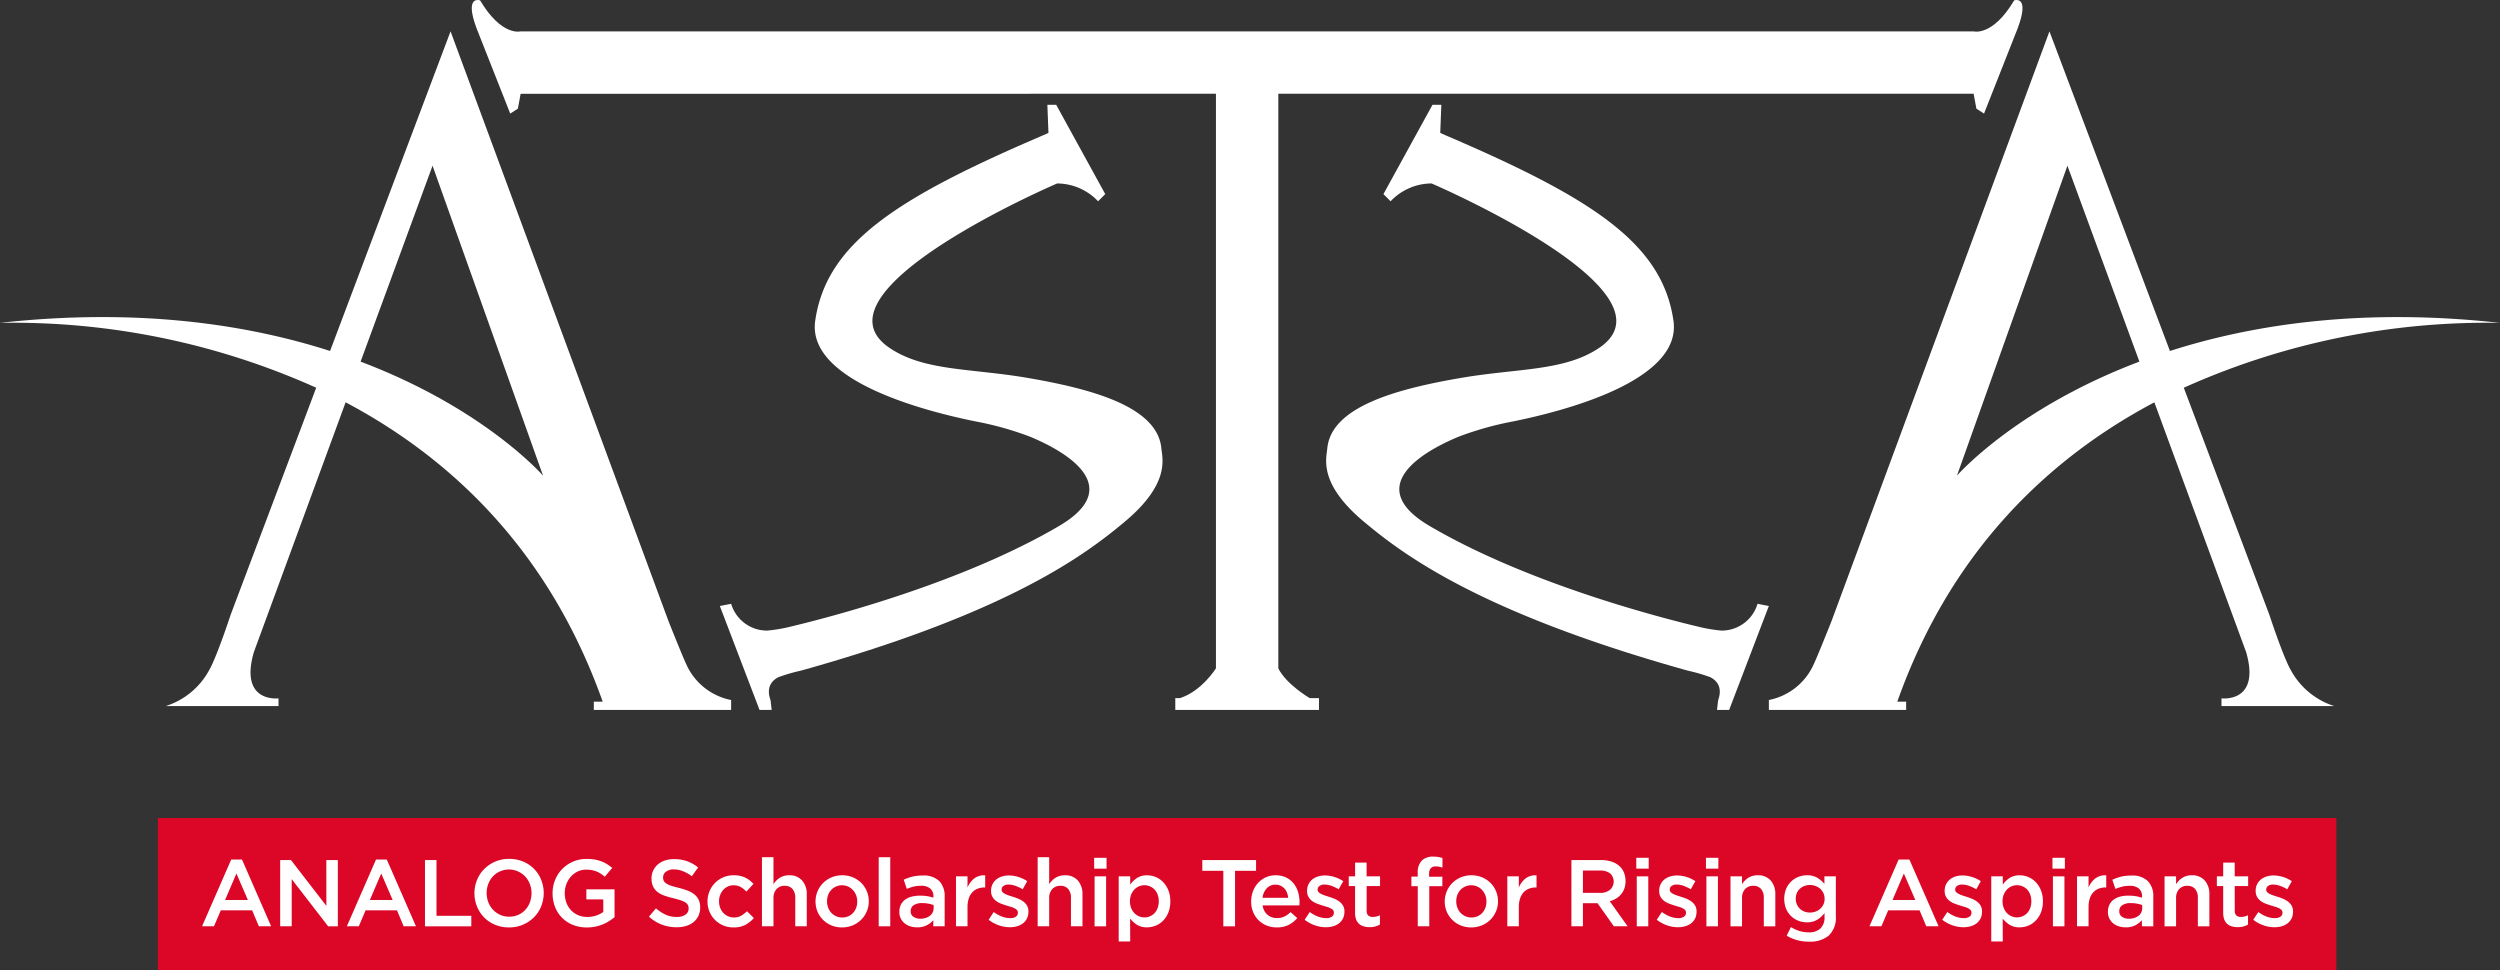<svg xmlns="http://www.w3.org/2000/svg" xmlns:xlink="http://www.w3.org/1999/xlink" width="412.354" height="160.03" viewBox="0 0 412.354 160.03">
  <rect x="0" y="0" width="412.354" height="160.03" fill="#333333" stroke="none"/>
  <defs>
    <clipPath id="clip-path">
      <rect id="Rectangle_378" data-name="Rectangle 378" width="412.354" height="160.029" fill="none"/>
    </clipPath>
  </defs>
  <g id="Group_168" data-name="Group 168" transform="translate(0 0)">
    <g id="Group_167" data-name="Group 167" transform="translate(0 0)" clip-path="url(#clip-path)">
      <path id="Path_267" data-name="Path 267" d="M113.4,106.735c-.582-1.086-3.152-7.579-3.152-7.579L74.315,1.919,54.443,54.638C40.637,50.208,22.6,47.506,0,50A122.078,122.078,0,0,1,52.156,60.7L38.042,98.15s-2.263,6.914-3.543,9.139a12.431,12.431,0,0,1-7.159,5.92h18.6v-1.274s-6.518.819-4.063-7.639l15.132-41.19c16.98,9,33.435,24.085,42.4,49.375H97.947v1.363h22.647V112.21a10.259,10.259,0,0,1-7.2-5.475M59.477,56.395,71.345,24.081,89.573,75.21s-9.611-11.077-30.1-18.815" transform="translate(0 3.252)" fill="#fff"/>
      <path id="Path_268" data-name="Path 268" d="M108.283,112.208v1.635h22.644V112.48h-1.46c8.964-25.29,25.419-40.379,42.4-49.372L187,104.294c2.455,8.458-4.063,7.641-4.063,7.641v1.272h18.6a12.431,12.431,0,0,1-7.159-5.92c-1.28-2.226-3.543-9.139-3.543-9.139L176.721,60.7A122.078,122.078,0,0,1,228.877,50c-22.6-2.492-40.64.21-54.443,4.64L154.562,1.92l-35.93,97.233s-2.57,6.494-3.152,7.579a10.259,10.259,0,0,1-7.2,5.475m31.021-37h0l18.225-51.129L169.4,56.393c-20.486,7.738-30.1,18.815-30.1,18.815" transform="translate(183.477 3.254)" fill="#fff"/>
      <path id="Path_269" data-name="Path 269" d="M72,46.475c5.674,3.88,13.37,3.384,22.655,4.958,11.325,1.921,21.612,4.925,22.242,11.675.156,1.665,1.468,5.758-5.955,12-6.545,5.5-19.225,15.067-53.5,24.638a28.733,28.733,0,0,0-3.734,1.089c-1.024.531-2.059,1.617-1.277,3.8l.183,1.592h-2L44.066,89.087l1.865-.366a6.172,6.172,0,0,0,5.939,4.422,25.539,25.539,0,0,0,3.743-.625C62.348,90.914,83.989,85.293,100,75.9c10.845-6.364,1.676-12.074-4.8-14.752a52.526,52.526,0,0,0-8.875-2.492c-8.469-1.706-27.957-6.72-26.527-16.625C61.644,29.282,73.1,21.842,97.45,11.418l.819-.364-.181-4.64h1.455l8.094,14.733-1.183,1.183A9.359,9.359,0,0,0,99.7,19.39S58.338,37.13,72,46.475" transform="translate(74.666 10.869)" fill="#fff"/>
      <path id="Path_270" data-name="Path 270" d="M126.265,46.475c-5.674,3.88-13.37,3.384-22.655,4.958C92.286,53.353,82,56.358,81.368,63.107c-.156,1.665-1.468,5.758,5.955,12,6.545,5.5,19.225,15.067,53.5,24.638a28.734,28.734,0,0,1,3.734,1.089c1.024.531,2.059,1.617,1.277,3.8l-.183,1.592h2L154.2,89.087l-1.865-.366a6.172,6.172,0,0,1-5.938,4.422,25.538,25.538,0,0,1-3.743-.625c-6.736-1.6-28.378-7.224-44.388-16.619-10.845-6.364-1.676-12.074,4.8-14.752a52.525,52.525,0,0,1,8.875-2.492c8.469-1.706,27.957-6.72,26.527-16.625-1.846-12.747-13.3-20.187-37.652-30.611L100,11.054l.181-4.64H98.723L90.629,21.147l1.183,1.183a9.359,9.359,0,0,1,6.758-2.94s41.359,17.74,27.7,27.084" transform="translate(137.556 10.869)" fill="#fff"/>
      <path id="Path_271" data-name="Path 271" d="M283.284.064c-3.557,6-6.679,5.109-6.679,5.109H36.941s-3.123.892-6.679-5.109c0,0-2.667-.962-.593,4.594l5.556,14.078,1.261-.816.455-2.455H151.626v94.779s-2.35,3.767-5.941,4.907h-.763V117.1h23.7v-1.948H167.1s-3.842-2.234-5.184-4.907V15.465H276.6l.455,2.455,1.261.816,5.556-14.078c2.075-5.556-.593-4.594-.593-4.594" transform="translate(48.933 0.001)" fill="#fff"/>
      <rect id="Rectangle_376" data-name="Rectangle 376" width="359.33" height="25.101" transform="translate(26.039 134.928)" fill="#dc0626"/>
      <path id="Path_272" data-name="Path 272" d="M23.766,63.626H21.737L20.63,60.991H15.462l-1.124,2.635h-1.97l4.81-11.007H18.96Zm-5.728-8.708-1.873,4.37h3.761Z" transform="translate(20.958 89.159)" fill="#fff"/>
      <path id="Path_273" data-name="Path 273" d="M24.767,52.649h1.9V63.577H25.066L19.055,55.8v7.773h-1.9V52.649h1.776l5.841,7.558Z" transform="translate(29.059 89.209)" fill="#fff"/>
      <path id="Path_274" data-name="Path 274" d="M32.631,63.626H30.6L29.5,60.991H24.327L23.2,63.626h-1.97l4.81-11.007h1.781ZM26.9,54.917l-1.873,4.37h3.761Z" transform="translate(35.979 89.159)" fill="#fff"/>
      <path id="Path_275" data-name="Path 275" d="M26.015,52.649h1.9v9.2h5.744v1.733H26.015Z" transform="translate(44.08 89.209)" fill="#fff"/>
      <path id="Path_276" data-name="Path 276" d="M40.051,60.4A5.488,5.488,0,0,1,38.865,62.2a5.7,5.7,0,0,1-4.12,1.676,5.8,5.8,0,0,1-2.312-.445,5.466,5.466,0,0,1-1.8-1.207,5.526,5.526,0,0,1-1.169-1.8,5.855,5.855,0,0,1,0-4.37,5.477,5.477,0,0,1,1.186-1.8,5.691,5.691,0,0,1,4.122-1.679,5.855,5.855,0,0,1,2.312.445,5.418,5.418,0,0,1,2.964,3,5.855,5.855,0,0,1,0,4.37m-1.865-3.659a3.8,3.8,0,0,0-.765-1.242,3.623,3.623,0,0,0-1.18-.841,3.647,3.647,0,0,0-4.152.816,3.808,3.808,0,0,0-.757,1.234,4.265,4.265,0,0,0,0,3.012,3.746,3.746,0,0,0,.765,1.242,3.659,3.659,0,0,0,1.18.843,3.544,3.544,0,0,0,1.5.313,3.611,3.611,0,0,0,1.49-.3,3.52,3.52,0,0,0,1.164-.827,3.78,3.78,0,0,0,.757-1.234,4.265,4.265,0,0,0,0-3.012" transform="translate(49.213 89.092)" fill="#fff"/>
      <path id="Path_277" data-name="Path 277" d="M43.153,62.837a6.684,6.684,0,0,1-2.288.913,6.865,6.865,0,0,1-1.371.132,6.083,6.083,0,0,1-2.328-.428,5.2,5.2,0,0,1-2.937-2.975,6.057,6.057,0,0,1-.4-2.231,5.839,5.839,0,0,1,.412-2.188,5.506,5.506,0,0,1,1.164-1.8,5.588,5.588,0,0,1,4.06-1.679,7.938,7.938,0,0,1,1.3.1,6.29,6.29,0,0,1,1.089.291,5.559,5.559,0,0,1,.943.461,6.921,6.921,0,0,1,.865.631l-1.218,1.452a7.087,7.087,0,0,0-.639-.482,4.008,4.008,0,0,0-.687-.366,4.107,4.107,0,0,0-.789-.234,4.643,4.643,0,0,0-.943-.086,3.254,3.254,0,0,0-1.4.3,3.58,3.58,0,0,0-1.124.835,4.02,4.02,0,0,0-.749,1.237,4.1,4.1,0,0,0-.275,1.5,4.458,4.458,0,0,0,.267,1.563,3.619,3.619,0,0,0,.757,1.245,3.505,3.505,0,0,0,1.172.822,3.779,3.779,0,0,0,1.522.3,4.515,4.515,0,0,0,1.458-.229,4.154,4.154,0,0,0,1.18-.6V59.261H39.4V57.591H44.05v4.591a8.107,8.107,0,0,1-.9.655" transform="translate(57.314 89.092)" fill="#fff"/>
      <path id="Path_278" data-name="Path 278" d="M42.165,56.164a1.128,1.128,0,0,0,.4.439,3.333,3.333,0,0,0,.8.375c.34.116.768.234,1.293.358a12.452,12.452,0,0,1,1.522.482,3.909,3.909,0,0,1,1.1.649,2.541,2.541,0,0,1,.666.892,2.9,2.9,0,0,1,.226,1.194,3.247,3.247,0,0,1-.286,1.39,2.954,2.954,0,0,1-.8,1.027,3.534,3.534,0,0,1-1.229.644,5.47,5.47,0,0,1-1.574.218,6.9,6.9,0,0,1-2.42-.431,6.55,6.55,0,0,1-2.139-1.32l1.153-1.371a6.814,6.814,0,0,0,1.609,1.051,4.422,4.422,0,0,0,1.843.369,2.371,2.371,0,0,0,1.412-.377,1.176,1.176,0,0,0,.523-1.013,1.287,1.287,0,0,0-.1-.531,1.034,1.034,0,0,0-.372-.428,3.175,3.175,0,0,0-.754-.366,12.456,12.456,0,0,0-1.245-.361,13.182,13.182,0,0,1-1.557-.453,3.884,3.884,0,0,1-1.14-.622,2.477,2.477,0,0,1-.706-.905,3.122,3.122,0,0,1-.242-1.3,2.989,2.989,0,0,1,.278-1.3,3.134,3.134,0,0,1,.768-1.008,3.385,3.385,0,0,1,1.172-.647,4.7,4.7,0,0,1,1.5-.226,6.263,6.263,0,0,1,2.164.35,6.445,6.445,0,0,1,1.8,1.024L46.8,55.417a6.6,6.6,0,0,0-1.485-.838,4.051,4.051,0,0,0-1.485-.288,2.027,2.027,0,0,0-1.309.383,1.16,1.16,0,0,0-.469.93,1.316,1.316,0,0,0,.11.56" transform="translate(67.317 89.112)" fill="#fff"/>
      <path id="Path_279" data-name="Path 279" d="M49.569,61.753a4.083,4.083,0,0,1-1.98.428,4.249,4.249,0,0,1-1.7-.334,4.193,4.193,0,0,1-2.253-2.279,4.262,4.262,0,0,1-.323-1.662,4.356,4.356,0,0,1,1.218-3.045,4.266,4.266,0,0,1,3.074-1.28,4.306,4.306,0,0,1,1.943.391A4.562,4.562,0,0,1,50.895,55l-1.169,1.266a4.4,4.4,0,0,0-.93-.744,2.362,2.362,0,0,0-1.207-.288,2.17,2.17,0,0,0-.954.21,2.339,2.339,0,0,0-.749.571,2.718,2.718,0,0,0-.493.835,2.84,2.84,0,0,0-.178,1.024,2.934,2.934,0,0,0,.178,1.043,2.553,2.553,0,0,0,.509.846,2.412,2.412,0,0,0,.779.569,2.348,2.348,0,0,0,1,.21,2.318,2.318,0,0,0,1.177-.288,4.531,4.531,0,0,0,.962-.741l1.14,1.124a5.145,5.145,0,0,1-1.39,1.115" transform="translate(73.385 90.789)" fill="#fff"/>
      <path id="Path_280" data-name="Path 280" d="M48.547,63.87h-1.9V52.475h1.9v4.446a4.278,4.278,0,0,1,.442-.558,2.88,2.88,0,0,1,.56-.466,2.792,2.792,0,0,1,.7-.323,2.925,2.925,0,0,1,.862-.119,2.737,2.737,0,0,1,2.164.86,3.346,3.346,0,0,1,.763,2.312V63.87h-1.9V59.2a2.188,2.188,0,0,0-.455-1.487,1.625,1.625,0,0,0-1.291-.52,1.752,1.752,0,0,0-1.334.536,2.085,2.085,0,0,0-.509,1.5Z" transform="translate(79.031 88.915)" fill="#fff"/>
      <path id="Path_281" data-name="Path 281" d="M58.374,59.546a4.309,4.309,0,0,1-.919,1.366,4.407,4.407,0,0,1-1.4.93,4.712,4.712,0,0,1-3.505.008,4.251,4.251,0,0,1-2.3-2.279,4.393,4.393,0,0,1,.008-3.341,4.315,4.315,0,0,1,.919-1.374,4.419,4.419,0,0,1,3.147-1.274,4.506,4.506,0,0,1,1.757.337,4.306,4.306,0,0,1,1.39.921,4.222,4.222,0,0,1,.913,1.366,4.265,4.265,0,0,1,.326,1.671,4.185,4.185,0,0,1-.334,1.671m-1.754-2.67a2.7,2.7,0,0,0-.52-.849,2.44,2.44,0,0,0-3.608-.008,2.5,2.5,0,0,0-.5.833,2.959,2.959,0,0,0-.17,1.024,2.9,2.9,0,0,0,.183,1.037,2.593,2.593,0,0,0,.52.851,2.468,2.468,0,0,0,.792.569,2.334,2.334,0,0,0,1,.21,2.4,2.4,0,0,0,1.032-.21,2.377,2.377,0,0,0,.784-.569,2.482,2.482,0,0,0,.5-.835,2.944,2.944,0,0,0,.17-1.021,2.85,2.85,0,0,0-.183-1.032" transform="translate(84.589 90.789)" fill="#fff"/>
      <rect id="Rectangle_377" data-name="Rectangle 377" width="1.905" height="11.395" transform="translate(144.935 141.39)" fill="#fff"/>
      <path id="Path_282" data-name="Path 282" d="M60.658,61.967V60.954a3.506,3.506,0,0,1-1.075.841,3.392,3.392,0,0,1-1.592.345,3.74,3.74,0,0,1-1.124-.164,2.728,2.728,0,0,1-.93-.485A2.477,2.477,0,0,1,55.3,60.7a2.431,2.431,0,0,1-.242-1.1v-.03a2.606,2.606,0,0,1,.251-1.169,2.31,2.31,0,0,1,.7-.83,3.139,3.139,0,0,1,1.062-.493,5.265,5.265,0,0,1,1.336-.162A7.411,7.411,0,0,1,59.67,57a7.823,7.823,0,0,1,1.005.248v-.2a1.642,1.642,0,0,0-.523-1.312,2.231,2.231,0,0,0-1.506-.453,5.169,5.169,0,0,0-1.25.14,8.029,8.029,0,0,0-1.107.377l-.515-1.517a8.984,8.984,0,0,1,1.4-.5,7.014,7.014,0,0,1,1.735-.189,3.674,3.674,0,0,1,2.732.913,3.533,3.533,0,0,1,.889,2.568v4.888Zm.049-3.5a5.271,5.271,0,0,0-.849-.234,5.6,5.6,0,0,0-1.04-.092,2.433,2.433,0,0,0-1.39.342,1.126,1.126,0,0,0-.5.983V59.5a1.027,1.027,0,0,0,.461.905,1.967,1.967,0,0,0,1.129.313,2.89,2.89,0,0,0,.87-.127,2.219,2.219,0,0,0,.7-.35,1.622,1.622,0,0,0,.458-.547,1.553,1.553,0,0,0,.164-.711Z" transform="translate(93.284 90.818)" fill="#fff"/>
      <path id="Path_283" data-name="Path 283" d="M60.425,61.988h-1.9V53.746h1.9V55.6a3.615,3.615,0,0,1,1.107-1.5,2.662,2.662,0,0,1,1.811-.515v2h-.108a3.033,3.033,0,0,0-1.14.2,2.364,2.364,0,0,0-.892.609,2.719,2.719,0,0,0-.577,1.024,4.5,4.5,0,0,0-.2,1.428Z" transform="translate(99.157 90.797)" fill="#fff"/>
      <path id="Path_284" data-name="Path 284" d="M66.843,60.682a2.281,2.281,0,0,1-.649.8,2.93,2.93,0,0,1-.975.485,4.233,4.233,0,0,1-1.2.164,5.556,5.556,0,0,1-1.8-.313,5.837,5.837,0,0,1-1.695-.921l.843-1.283a5.484,5.484,0,0,0,1.366.76,3.879,3.879,0,0,0,1.336.256,1.616,1.616,0,0,0,.943-.24.76.76,0,0,0,.334-.649v-.03a.608.608,0,0,0-.145-.407,1.328,1.328,0,0,0-.407-.3,3.483,3.483,0,0,0-.593-.234l-.7-.21c-.3-.094-.606-.2-.913-.313a3.348,3.348,0,0,1-.83-.445,2.227,2.227,0,0,1-.6-.671,1.933,1.933,0,0,1-.234-.994v-.03a2.371,2.371,0,0,1,.226-1.045,2.312,2.312,0,0,1,.622-.8,2.841,2.841,0,0,1,.938-.5,3.8,3.8,0,0,1,1.148-.172,5.259,5.259,0,0,1,1.579.251,5.623,5.623,0,0,1,1.452.687l-.752,1.342a6.31,6.31,0,0,0-1.2-.569,3.39,3.39,0,0,0-1.124-.21,1.345,1.345,0,0,0-.851.234.708.708,0,0,0-.3.59v.032a.531.531,0,0,0,.156.383,1.462,1.462,0,0,0,.412.3,4.666,4.666,0,0,0,.6.251q.335.117.7.226c.3.094.6.2.905.329a3.7,3.7,0,0,1,.816.461,2.289,2.289,0,0,1,.6.663,1.817,1.817,0,0,1,.234.951v.032a2.593,2.593,0,0,1-.234,1.14" transform="translate(102.544 90.81)" fill="#fff"/>
      <path id="Path_285" data-name="Path 285" d="M65.425,63.87h-1.9V52.475h1.9v4.446a4.279,4.279,0,0,1,.442-.558,2.88,2.88,0,0,1,.56-.466,2.792,2.792,0,0,1,.7-.323,2.925,2.925,0,0,1,.862-.119,2.738,2.738,0,0,1,2.164.86,3.346,3.346,0,0,1,.763,2.312V63.87h-1.9V59.2a2.188,2.188,0,0,0-.455-1.487,1.625,1.625,0,0,0-1.291-.52,1.752,1.752,0,0,0-1.334.536,2.085,2.085,0,0,0-.509,1.5Z" transform="translate(107.629 88.915)" fill="#fff"/>
      <path id="Path_286" data-name="Path 286" d="M66.979,52.51h2.045V54.3H66.979Zm.075,3.061h1.9v8.242h-1.9Z" transform="translate(113.49 88.975)" fill="#fff"/>
      <path id="Path_287" data-name="Path 287" d="M76.685,59.7a4.067,4.067,0,0,1-.86,1.35,3.507,3.507,0,0,1-1.231.835,3.759,3.759,0,0,1-1.428.283,3.036,3.036,0,0,1-1.687-.439,4.427,4.427,0,0,1-1.11-1.013l.016,3.778h-1.9V53.756h1.9V55.13a4.166,4.166,0,0,1,1.121-1.1,2.972,2.972,0,0,1,1.665-.445,3.739,3.739,0,0,1,1.42.283,3.588,3.588,0,0,1,1.223.835,4.205,4.205,0,0,1,.862,1.35A4.773,4.773,0,0,1,77,57.876a4.88,4.88,0,0,1-.318,1.827m-1.773-2.926a2.519,2.519,0,0,0-.5-.838,2.315,2.315,0,0,0-2.584-.531,2.255,2.255,0,0,0-.768.539,2.726,2.726,0,0,0-.523.838,3.166,3.166,0,0,0,0,2.182,2.7,2.7,0,0,0,.523.838,2.211,2.211,0,0,0,.768.536,2.264,2.264,0,0,0,.919.191,2.3,2.3,0,0,0,1.665-.719,2.519,2.519,0,0,0,.5-.838,3.3,3.3,0,0,0,0-2.2" transform="translate(116.034 90.789)" fill="#fff"/>
      <path id="Path_288" data-name="Path 288" d="M79,63.577H77.066v-9.15H73.6V52.648h8.867v1.778H79Z" transform="translate(124.711 89.209)" fill="#fff"/>
      <path id="Path_289" data-name="Path 289" d="M79.291,60.1a2.34,2.34,0,0,0,1.563.539,2.752,2.752,0,0,0,1.218-.251,3.883,3.883,0,0,0,1.016-.733l1.107.983a4.549,4.549,0,0,1-1.415,1.124,4.2,4.2,0,0,1-1.956.42,4.4,4.4,0,0,1-1.662-.31A4.025,4.025,0,0,1,77.817,61a4.142,4.142,0,0,1-.9-1.353,4.521,4.521,0,0,1-.326-1.754,4.619,4.619,0,0,1,.3-1.671,4.136,4.136,0,0,1,.833-1.366A4.018,4.018,0,0,1,79,53.926a3.772,3.772,0,0,1,1.622-.345,3.9,3.9,0,0,1,1.724.361,3.537,3.537,0,0,1,1.234.967,4.236,4.236,0,0,1,.744,1.423,5.8,5.8,0,0,1,.248,1.7q0,.129-.008.251c-.005.084-.013.172-.022.267H78.482a2.478,2.478,0,0,0,.808,1.552M82.7,57.3a3.341,3.341,0,0,0-.2-.849,2.156,2.156,0,0,0-.423-.687,2.007,2.007,0,0,0-.633-.461,1.925,1.925,0,0,0-.833-.172,1.9,1.9,0,0,0-1.444.6,2.679,2.679,0,0,0-.7,1.568Z" transform="translate(129.777 90.789)" fill="#fff"/>
      <path id="Path_290" data-name="Path 290" d="M86.188,60.682a2.281,2.281,0,0,1-.649.8,2.93,2.93,0,0,1-.975.485,4.233,4.233,0,0,1-1.2.164,5.556,5.556,0,0,1-1.8-.313,5.837,5.837,0,0,1-1.695-.921l.843-1.283a5.484,5.484,0,0,0,1.366.76,3.88,3.88,0,0,0,1.336.256,1.616,1.616,0,0,0,.943-.24.76.76,0,0,0,.334-.649v-.03a.608.608,0,0,0-.145-.407,1.328,1.328,0,0,0-.407-.3,3.483,3.483,0,0,0-.593-.234l-.7-.21c-.3-.094-.606-.2-.913-.313a3.348,3.348,0,0,1-.83-.445,2.227,2.227,0,0,1-.6-.671,1.932,1.932,0,0,1-.234-.994v-.03a2.371,2.371,0,0,1,.226-1.045,2.312,2.312,0,0,1,.622-.8,2.841,2.841,0,0,1,.938-.5,3.8,3.8,0,0,1,1.148-.172,5.26,5.26,0,0,1,1.579.251,5.623,5.623,0,0,1,1.452.687l-.752,1.342a6.31,6.31,0,0,0-1.2-.569,3.39,3.39,0,0,0-1.124-.21,1.345,1.345,0,0,0-.851.234.708.708,0,0,0-.3.59v.032a.531.531,0,0,0,.156.383,1.461,1.461,0,0,0,.412.3,4.663,4.663,0,0,0,.6.251q.335.117.7.226c.3.094.6.2.905.329a3.7,3.7,0,0,1,.816.461,2.289,2.289,0,0,1,.6.663,1.817,1.817,0,0,1,.234.951v.032a2.593,2.593,0,0,1-.234,1.14" transform="translate(135.323 90.81)" fill="#fff"/>
      <path id="Path_291" data-name="Path 291" d="M85.515,60.732a1.03,1.03,0,0,0,.267.792,1.066,1.066,0,0,0,.749.243,2.59,2.59,0,0,0,1.172-.283V63.03a3.427,3.427,0,0,1-.768.313,3.6,3.6,0,0,1-.935.11,3.48,3.48,0,0,1-.957-.127,1.958,1.958,0,0,1-.765-.407,1.843,1.843,0,0,1-.5-.744,3.3,3.3,0,0,1-.172-1.151V56.677H82.565V55.068H83.61V52.805h1.9v2.263h2.217v1.609H85.515Z" transform="translate(139.9 89.474)" fill="#fff"/>
      <path id="Path_292" data-name="Path 292" d="M91.506,55.75v1.563H89.35v6.617h-1.9V57.313H86.4V55.734h1.045v-.593a2.782,2.782,0,0,1,.66-2.034,2.542,2.542,0,0,1,1.886-.668,4.925,4.925,0,0,1,.86.065,5.834,5.834,0,0,1,.671.159v1.59a4.962,4.962,0,0,0-.539-.148,2.878,2.878,0,0,0-.571-.054c-.727,0-1.094.415-1.094,1.248v.453Z" transform="translate(146.398 88.854)" fill="#fff"/>
      <path id="Path_293" data-name="Path 293" d="M96.892,59.546a4.309,4.309,0,0,1-.919,1.366,4.407,4.407,0,0,1-1.4.93,4.712,4.712,0,0,1-3.505.008,4.251,4.251,0,0,1-2.3-2.279,4.393,4.393,0,0,1,.008-3.341,4.316,4.316,0,0,1,.919-1.374,4.419,4.419,0,0,1,3.147-1.274,4.506,4.506,0,0,1,1.757.337,4.306,4.306,0,0,1,1.39.921,4.222,4.222,0,0,1,.913,1.366,4.265,4.265,0,0,1,.326,1.671,4.185,4.185,0,0,1-.334,1.671m-1.754-2.67a2.7,2.7,0,0,0-.52-.849,2.44,2.44,0,0,0-3.608-.008,2.5,2.5,0,0,0-.5.833,2.959,2.959,0,0,0-.17,1.024,2.9,2.9,0,0,0,.183,1.037,2.593,2.593,0,0,0,.52.851,2.468,2.468,0,0,0,.792.569,2.333,2.333,0,0,0,1,.21,2.4,2.4,0,0,0,1.032-.21,2.377,2.377,0,0,0,.784-.569,2.481,2.481,0,0,0,.5-.835,2.944,2.944,0,0,0,.17-1.021,2.85,2.85,0,0,0-.183-1.032" transform="translate(149.854 90.789)" fill="#fff"/>
      <path id="Path_294" data-name="Path 294" d="M94.175,61.988h-1.9V53.746h1.9V55.6a3.615,3.615,0,0,1,1.107-1.5,2.662,2.662,0,0,1,1.811-.515v2h-.108a3.033,3.033,0,0,0-1.14.2,2.364,2.364,0,0,0-.892.609,2.718,2.718,0,0,0-.577,1.024,4.5,4.5,0,0,0-.2,1.428Z" transform="translate(156.344 90.797)" fill="#fff"/>
      <path id="Path_295" data-name="Path 295" d="M103.2,63.575l-2.694-3.807H98.1v3.807h-1.9V52.649h4.869a5.623,5.623,0,0,1,1.695.24,3.658,3.658,0,0,1,1.28.687,2.968,2.968,0,0,1,.806,1.094,3.911,3.911,0,0,1,.086,2.67,3.145,3.145,0,0,1-1.361,1.654,4.126,4.126,0,0,1-1.051.445l2.948,4.136Zm-.625-8.733a2.678,2.678,0,0,0-1.676-.461H98.1v3.683h2.818a2.51,2.51,0,0,0,1.644-.5,1.835,1.835,0,0,0,.016-2.721" transform="translate(162.991 89.21)" fill="#fff"/>
      <path id="Path_296" data-name="Path 296" d="M100.167,52.51h2.045V54.3h-2.045Zm.078,3.061h1.9v8.242h-1.9Z" transform="translate(169.725 88.975)" fill="#fff"/>
      <path id="Path_297" data-name="Path 297" d="M107.743,60.682a2.281,2.281,0,0,1-.649.8,2.93,2.93,0,0,1-.975.485,4.233,4.233,0,0,1-1.2.164,5.556,5.556,0,0,1-1.8-.313,5.837,5.837,0,0,1-1.695-.921l.843-1.283a5.484,5.484,0,0,0,1.366.76,3.879,3.879,0,0,0,1.336.256,1.616,1.616,0,0,0,.943-.24.76.76,0,0,0,.334-.649v-.03a.608.608,0,0,0-.145-.407,1.328,1.328,0,0,0-.407-.3,3.484,3.484,0,0,0-.593-.234l-.7-.21c-.3-.094-.606-.2-.913-.313a3.348,3.348,0,0,1-.83-.445,2.227,2.227,0,0,1-.6-.671,1.933,1.933,0,0,1-.234-.994v-.03a2.371,2.371,0,0,1,.226-1.045,2.312,2.312,0,0,1,.622-.8,2.841,2.841,0,0,1,.938-.5,3.8,3.8,0,0,1,1.148-.172,5.26,5.26,0,0,1,1.579.251,5.623,5.623,0,0,1,1.452.687l-.752,1.342a6.31,6.31,0,0,0-1.2-.569,3.39,3.39,0,0,0-1.124-.21,1.345,1.345,0,0,0-.851.234.708.708,0,0,0-.3.59v.032a.531.531,0,0,0,.156.383,1.461,1.461,0,0,0,.412.3,4.663,4.663,0,0,0,.6.251q.335.117.7.226c.3.094.6.2.905.329a3.7,3.7,0,0,1,.816.461,2.289,2.289,0,0,1,.6.663,1.817,1.817,0,0,1,.234.951v.032a2.593,2.593,0,0,1-.234,1.14" transform="translate(171.846 90.81)" fill="#fff"/>
      <path id="Path_298" data-name="Path 298" d="M104.432,52.51h2.045V54.3h-2.045Zm.075,3.061h1.9v8.242h-1.9Z" transform="translate(176.951 88.975)" fill="#fff"/>
      <path id="Path_299" data-name="Path 299" d="M107.838,62h-1.9V53.753h1.9v1.293a4.278,4.278,0,0,1,.442-.558,2.88,2.88,0,0,1,.56-.466,2.791,2.791,0,0,1,.7-.323,2.925,2.925,0,0,1,.862-.119,2.737,2.737,0,0,1,2.164.86,3.346,3.346,0,0,1,.763,2.312V62h-1.9V57.324a2.188,2.188,0,0,0-.455-1.487,1.625,1.625,0,0,0-1.291-.52,1.752,1.752,0,0,0-1.334.536,2.085,2.085,0,0,0-.509,1.5Z" transform="translate(179.495 90.789)" fill="#fff"/>
      <path id="Path_300" data-name="Path 300" d="M116.589,63.513a4.8,4.8,0,0,1-3.276,1.013,6.97,6.97,0,0,1-3.686-.981l.7-1.423a6.262,6.262,0,0,0,1.377.641,5.076,5.076,0,0,0,1.56.232,2.7,2.7,0,0,0,1.932-.641,2.511,2.511,0,0,0,.671-1.9v-.641a4.437,4.437,0,0,1-1.2,1.1,3.161,3.161,0,0,1-1.7.426,3.886,3.886,0,0,1-1.406-.259,3.538,3.538,0,0,1-1.2-.757,3.664,3.664,0,0,1-.833-1.215,4.493,4.493,0,0,1,0-3.279,3.732,3.732,0,0,1,.833-1.218,3.625,3.625,0,0,1,1.2-.765,3.813,3.813,0,0,1,1.4-.267,3.231,3.231,0,0,1,1.724.42,4.749,4.749,0,0,1,1.164,1V53.756h1.886v6.553a4.052,4.052,0,0,1-1.156,3.2m-.895-6.981a2.292,2.292,0,0,0-.523-.722,2.441,2.441,0,0,0-.771-.455,2.665,2.665,0,0,0-.932-.164,2.526,2.526,0,0,0-.924.164,2.362,2.362,0,0,0-.736.455,2.071,2.071,0,0,0-.5.714,2.319,2.319,0,0,0-.175.932,2.168,2.168,0,0,0,.186.927,2.145,2.145,0,0,0,.5.722,2.066,2.066,0,0,0,.738.466,2.555,2.555,0,0,0,.913.162,2.725,2.725,0,0,0,.932-.162,2.28,2.28,0,0,0,.771-.466,2.353,2.353,0,0,0,.523-.714,2.117,2.117,0,0,0,.194-.919,2.241,2.241,0,0,0-.194-.94" transform="translate(185.073 90.789)" fill="#fff"/>
      <path id="Path_301" data-name="Path 301" d="M125.84,63.626h-2.029L122.7,60.991h-5.168l-1.124,2.635h-1.97l4.81-11.007h1.781Zm-5.728-8.708-1.873,4.37H122Z" transform="translate(193.914 89.159)" fill="#fff"/>
      <path id="Path_302" data-name="Path 302" d="M125.218,60.682a2.281,2.281,0,0,1-.649.8,2.929,2.929,0,0,1-.975.485,4.233,4.233,0,0,1-1.2.164,5.556,5.556,0,0,1-1.8-.313,5.837,5.837,0,0,1-1.695-.921l.843-1.283a5.484,5.484,0,0,0,1.366.76,3.88,3.88,0,0,0,1.336.256,1.616,1.616,0,0,0,.943-.24.76.76,0,0,0,.334-.649v-.03a.608.608,0,0,0-.145-.407,1.328,1.328,0,0,0-.407-.3,3.483,3.483,0,0,0-.593-.234l-.7-.21c-.3-.094-.606-.2-.913-.313a3.348,3.348,0,0,1-.83-.445,2.227,2.227,0,0,1-.6-.671,1.932,1.932,0,0,1-.234-.994v-.03a2.371,2.371,0,0,1,.226-1.045,2.312,2.312,0,0,1,.622-.8,2.841,2.841,0,0,1,.938-.5,3.8,3.8,0,0,1,1.148-.172,5.259,5.259,0,0,1,1.579.251,5.624,5.624,0,0,1,1.452.687l-.752,1.342a6.31,6.31,0,0,0-1.2-.569,3.39,3.39,0,0,0-1.124-.21,1.345,1.345,0,0,0-.851.234.708.708,0,0,0-.3.59v.032a.531.531,0,0,0,.156.383,1.461,1.461,0,0,0,.412.3,4.663,4.663,0,0,0,.6.251q.335.117.7.226c.3.094.6.2.905.329a3.7,3.7,0,0,1,.816.461,2.289,2.289,0,0,1,.6.663,1.817,1.817,0,0,1,.234.951v.032a2.592,2.592,0,0,1-.234,1.14" transform="translate(201.456 90.81)" fill="#fff"/>
      <path id="Path_303" data-name="Path 303" d="M130.1,59.7a4.067,4.067,0,0,1-.86,1.35,3.507,3.507,0,0,1-1.231.835,3.759,3.759,0,0,1-1.428.283,3.036,3.036,0,0,1-1.687-.439,4.427,4.427,0,0,1-1.11-1.013L123.8,64.5h-1.9V53.756h1.9V55.13a4.165,4.165,0,0,1,1.121-1.1,2.972,2.972,0,0,1,1.665-.445,3.739,3.739,0,0,1,1.42.283,3.588,3.588,0,0,1,1.223.835,4.2,4.2,0,0,1,.862,1.35,4.772,4.772,0,0,1,.326,1.827A4.88,4.88,0,0,1,130.1,59.7m-1.773-2.926a2.519,2.519,0,0,0-.5-.838,2.315,2.315,0,0,0-2.584-.531,2.255,2.255,0,0,0-.768.539,2.726,2.726,0,0,0-.523.838,3.166,3.166,0,0,0,0,2.182,2.694,2.694,0,0,0,.523.838,2.211,2.211,0,0,0,.768.536,2.264,2.264,0,0,0,.919.191,2.3,2.3,0,0,0,1.665-.719,2.519,2.519,0,0,0,.5-.838,3.3,3.3,0,0,0,0-2.2" transform="translate(206.541 90.789)" fill="#fff"/>
      <path id="Path_304" data-name="Path 304" d="M125.644,52.51h2.045V54.3h-2.045Zm.075,3.061h1.9v8.242h-1.9Z" transform="translate(212.893 88.975)" fill="#fff"/>
      <path id="Path_305" data-name="Path 305" d="M129.05,61.988h-1.9V53.746h1.9V55.6a3.615,3.615,0,0,1,1.107-1.5,2.662,2.662,0,0,1,1.811-.515v2h-.108a3.033,3.033,0,0,0-1.14.2,2.363,2.363,0,0,0-.892.609,2.718,2.718,0,0,0-.577,1.024,4.5,4.5,0,0,0-.2,1.428Z" transform="translate(215.437 90.797)" fill="#fff"/>
      <path id="Path_306" data-name="Path 306" d="M134.643,61.967V60.954a3.505,3.505,0,0,1-1.075.841,3.392,3.392,0,0,1-1.592.345,3.74,3.74,0,0,1-1.124-.164,2.727,2.727,0,0,1-.93-.485,2.477,2.477,0,0,1-.641-.795,2.432,2.432,0,0,1-.242-1.1v-.03a2.606,2.606,0,0,1,.251-1.169,2.31,2.31,0,0,1,.7-.83,3.139,3.139,0,0,1,1.062-.493,5.265,5.265,0,0,1,1.336-.162,7.411,7.411,0,0,1,1.272.094,7.826,7.826,0,0,1,1.005.248v-.2a1.642,1.642,0,0,0-.523-1.312,2.231,2.231,0,0,0-1.506-.453,5.169,5.169,0,0,0-1.25.14,8.029,8.029,0,0,0-1.107.377l-.515-1.517a8.982,8.982,0,0,1,1.4-.5A7.014,7.014,0,0,1,132.9,53.6a3.674,3.674,0,0,1,2.732.913,3.533,3.533,0,0,1,.889,2.568v4.888Zm.048-3.5a5.271,5.271,0,0,0-.849-.234,5.6,5.6,0,0,0-1.04-.092,2.434,2.434,0,0,0-1.39.342,1.126,1.126,0,0,0-.5.983V59.5a1.027,1.027,0,0,0,.461.905,1.967,1.967,0,0,0,1.129.313,2.89,2.89,0,0,0,.87-.127,2.22,2.22,0,0,0,.7-.35,1.623,1.623,0,0,0,.458-.547,1.554,1.554,0,0,0,.164-.711Z" transform="translate(218.646 90.818)" fill="#fff"/>
      <path id="Path_307" data-name="Path 307" d="M134.409,62h-1.9V53.753h1.9v1.293a4.277,4.277,0,0,1,.442-.558,2.879,2.879,0,0,1,.56-.466,2.792,2.792,0,0,1,.7-.323,2.926,2.926,0,0,1,.862-.119,2.737,2.737,0,0,1,2.164.86,3.346,3.346,0,0,1,.763,2.312V62H138V57.324a2.187,2.187,0,0,0-.455-1.487,1.625,1.625,0,0,0-1.291-.52,1.752,1.752,0,0,0-1.334.536,2.085,2.085,0,0,0-.509,1.5Z" transform="translate(224.517 90.789)" fill="#fff"/>
      <path id="Path_308" data-name="Path 308" d="M138.658,60.732a1.03,1.03,0,0,0,.267.792,1.066,1.066,0,0,0,.749.243,2.59,2.59,0,0,0,1.172-.283V63.03a3.428,3.428,0,0,1-.768.313,3.6,3.6,0,0,1-.935.11,3.479,3.479,0,0,1-.956-.127,1.957,1.957,0,0,1-.765-.407,1.843,1.843,0,0,1-.5-.744,3.3,3.3,0,0,1-.172-1.151V56.677h-1.045V55.068h1.045V52.805h1.9v2.263h2.218v1.609h-2.218Z" transform="translate(229.946 89.474)" fill="#fff"/>
      <path id="Path_309" data-name="Path 309" d="M144.257,60.682a2.281,2.281,0,0,1-.649.8,2.93,2.93,0,0,1-.975.485,4.233,4.233,0,0,1-1.2.164,5.556,5.556,0,0,1-1.8-.313,5.837,5.837,0,0,1-1.695-.921l.843-1.283a5.484,5.484,0,0,0,1.366.76,3.879,3.879,0,0,0,1.336.256,1.616,1.616,0,0,0,.943-.24.759.759,0,0,0,.334-.649v-.03a.608.608,0,0,0-.145-.407,1.328,1.328,0,0,0-.407-.3,3.484,3.484,0,0,0-.593-.234l-.7-.21c-.3-.094-.606-.2-.913-.313a3.347,3.347,0,0,1-.83-.445,2.227,2.227,0,0,1-.6-.671,1.933,1.933,0,0,1-.234-.994v-.03a2.371,2.371,0,0,1,.226-1.045,2.313,2.313,0,0,1,.622-.8,2.841,2.841,0,0,1,.938-.5,3.8,3.8,0,0,1,1.148-.172,5.259,5.259,0,0,1,1.579.251,5.624,5.624,0,0,1,1.452.687l-.752,1.342a6.311,6.311,0,0,0-1.2-.569,3.39,3.39,0,0,0-1.124-.21,1.345,1.345,0,0,0-.851.234.708.708,0,0,0-.3.59v.032a.531.531,0,0,0,.156.383,1.461,1.461,0,0,0,.412.3,4.663,4.663,0,0,0,.6.251q.335.117.7.226c.3.094.6.2.905.329a3.7,3.7,0,0,1,.816.461,2.289,2.289,0,0,1,.6.663,1.817,1.817,0,0,1,.234.951v.032a2.593,2.593,0,0,1-.234,1.14" transform="translate(233.716 90.81)" fill="#fff"/>
    </g>
  </g>
</svg>
